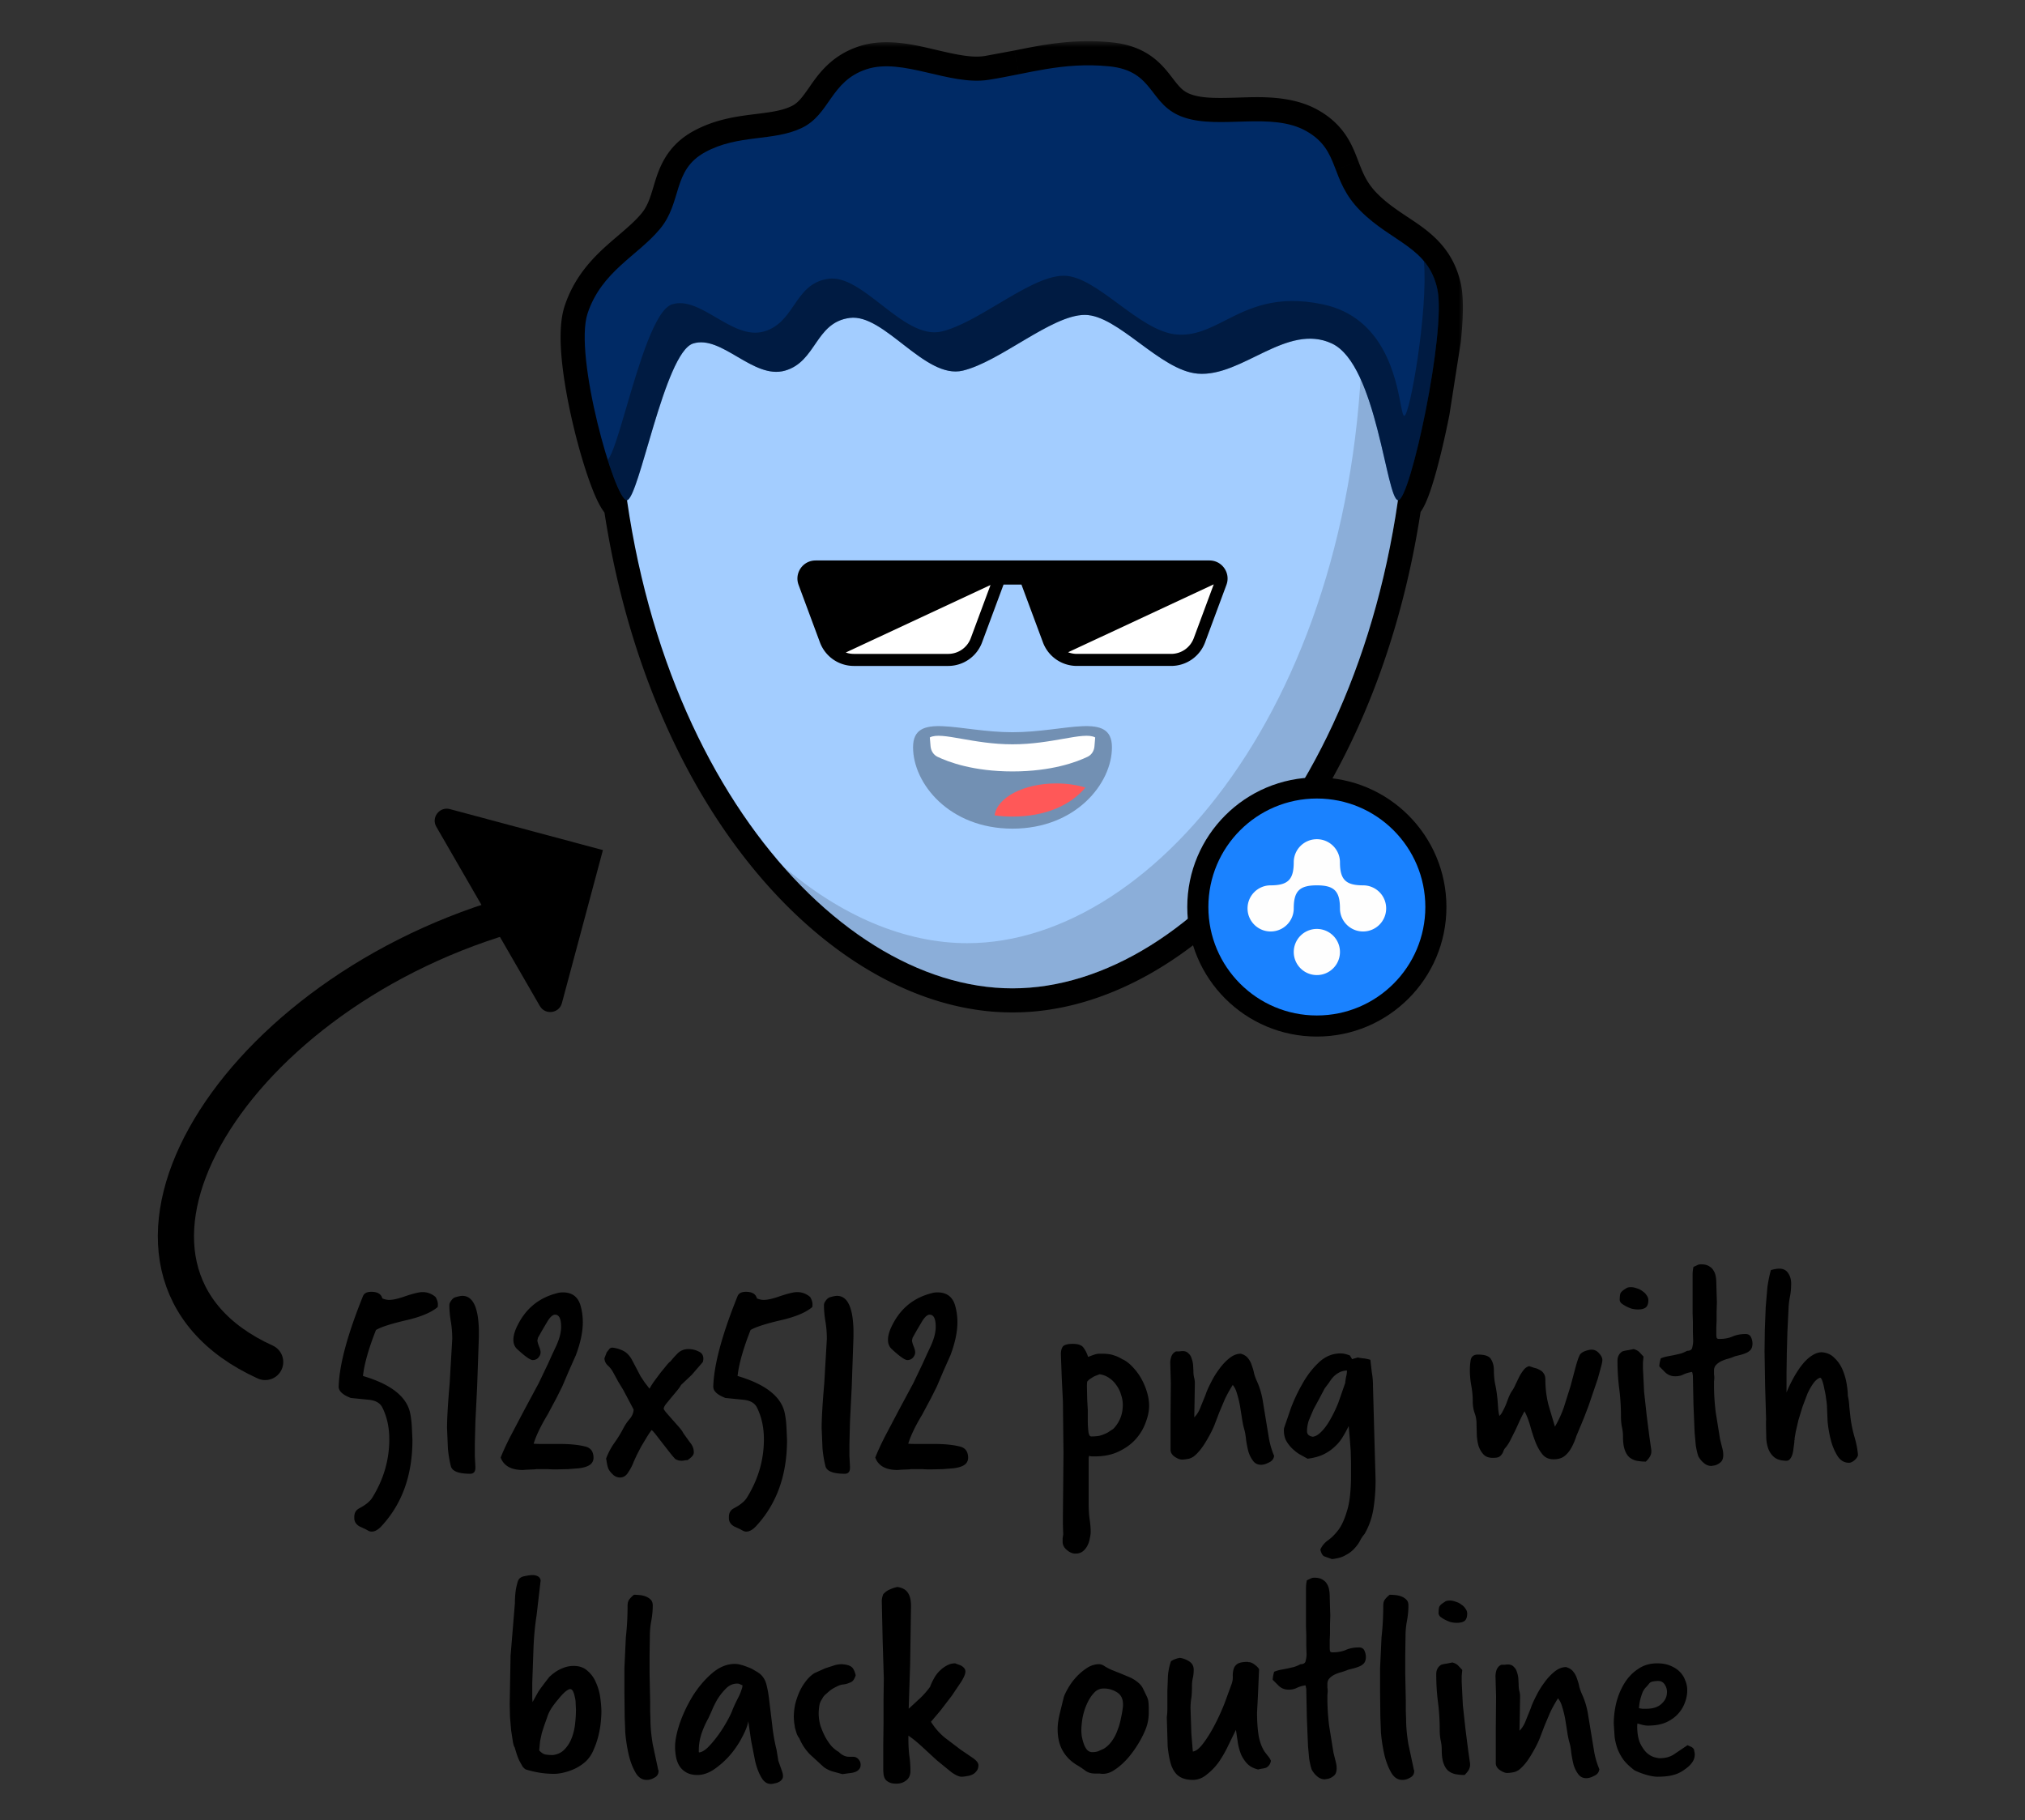 <svg xmlns="http://www.w3.org/2000/svg" xmlns:xlink="http://www.w3.org/1999/xlink" width="168" height="151" fill="none" xmlns:v="https://vecta.io/nano"><rect width="100%" height="100%" fill="#333333" stroke="none"/><style><![CDATA[.B{fill:#000}.C{fill-rule:evenodd}]]></style><g clip-path="url(#B)"><path d="M29.393 125.848c0-.336.144-.576.432-.72.512-.272.864-.56 1.056-.864.944-1.52 1.416-3.136 1.416-4.848 0-.992-.192-1.872-.576-2.64-.192-.384-.584-.6-1.176-.648l-1.44-.144c-.672-.256-1.008-.568-1.008-.936.048-1.792.72-4.296 2.016-7.512.096-.24.328-.36.696-.36.512 0 .816.184.912.552.208.08.392.12.552.12.336 0 .792-.104 1.368-.312.672-.224 1.144-.336 1.416-.336.4 0 .76.136 1.08.408.128.224.192.424.192.6 0 .128-.008.208-.024.24-.512.432-1.336.784-2.472 1.056-1.328.304-2.208.584-2.64.84-.608 1.536-.968 2.808-1.08 3.816 2.384.704 3.696 1.768 3.936 3.192.064.352.104.704.12 1.056l.048 1.056c0 2.912-.848 5.288-2.544 7.128-.288.32-.568.48-.84.48-.112 0-.232-.04-.36-.12a3.289 3.289 0 0 0-.336-.168l-.312-.144c-.272-.16-.416-.376-.432-.648v-.144zm10.047-4.08c0 .336-.144.504-.432.504-.976 0-1.512-.216-1.608-.648-.112-.448-.192-.928-.24-1.44l-.072-1.704c0-.8.072-2.032.216-3.696l.216-3.696c0-.512-.04-1-.12-1.464-.08-.48-.12-.928-.12-1.344 0-.112.048-.232.144-.36.096-.144.208-.24.336-.288.272-.08.472-.12.6-.12.864 0 1.32.936 1.368 2.808v.6l-.144 4.152-.144 2.88-.048 1.872v.96l.048.888v.096zm2.096-.84c.176-.448.424-.992.744-1.632l1.2-2.28 1.224-2.28.768-1.608.336-.744.36-.768c.256-.576.384-1.088.384-1.536 0-.672-.168-1.008-.504-1.008-.208 0-.44.224-.696.672l-.384.648-.336.6-.048.216c0 .08.04.232.12.456.096.224.144.4.144.528 0 .16-.064.312-.192.456-.128.128-.28.192-.456.192-.208 0-.64-.304-1.296-.912-.208-.192-.312-.448-.312-.768 0-.384.144-.84.432-1.368.688-1.296 1.744-2.128 3.168-2.496.16-.048.328-.072.504-.072.736 0 1.216.336 1.44 1.008.144.464.216.952.216 1.464 0 .8-.192 1.712-.576 2.736l-.576 1.296-.552 1.296-.48.96-.744 1.392c-.56.928-.944 1.728-1.152 2.4.128.016.368.024.72.024h1.44c.864 0 1.576.072 2.136.216.448.112.672.424.672.936 0 .112-.024.216-.072.312-.128.288-.504.472-1.128.552l-.888.072-1.032.024c-.256 0-.48-.008-.672-.024h-.936c-.096.016-.176.024-.24.024l-.576.024-.312.024c-.976 0-1.592-.344-1.848-1.032zm8.8-8.736l.192-.24c.064-.096.16-.144.288-.144.288.032.568.112.84.24.288.128.536.368.744.72l.432.816.312.6.336.504.408.528c.064-.128.176-.312.336-.552l.552-.744.528-.648c.16-.192.264-.296.312-.312.192-.24.4-.472.624-.696.24-.224.528-.336.864-.336.304 0 .584.064.84.192.272.112.408.312.408.6a.906.906 0 0 1-.048.288l-.912 1.056-.888.84c-.08.144-.2.312-.36.504l-.48.576-.432.528c-.112.16-.168.28-.168.36 0 .048.072.16.216.336l.528.6.552.624c.176.208.288.368.336.48l.552.768c.208.24.312.512.312.816 0 .128-.056.248-.168.36s-.232.208-.36.288c-.096 0-.184.008-.264.024-.064.016-.136.024-.216.024a1.221 1.221 0 0 1-.24-.024c-.08-.016-.176-.056-.288-.12-.096-.096-.24-.264-.432-.504l-.6-.768-.576-.744c-.176-.224-.296-.352-.36-.384-.144.192-.288.408-.432.648l-.432.72-.36.696-.264.576c-.096.272-.24.552-.432.84-.176.304-.408.456-.696.456-.176 0-.344-.056-.504-.168-.24-.208-.4-.408-.48-.6-.064-.192-.112-.416-.144-.672 0-.032-.008-.056-.024-.072V121c.176-.464.4-.888.672-1.272.288-.4.552-.832.792-1.296.128-.24.288-.472.48-.696.208-.24.32-.504.336-.792l-.48-.912-.384-.72-.408-.672-.432-.792c-.112-.208-.256-.392-.432-.552s-.272-.36-.288-.6l.192-.504zm10.135 13.656c0-.336.144-.576.432-.72.512-.272.864-.56 1.056-.864.944-1.52 1.416-3.136 1.416-4.848 0-.992-.192-1.872-.576-2.64-.192-.384-.584-.6-1.176-.648l-1.44-.144c-.672-.256-1.008-.568-1.008-.936.048-1.792.72-4.296 2.016-7.512.096-.24.328-.36.696-.36.512 0 .816.184.912.552.208.08.392.12.552.12.336 0 .792-.104 1.368-.312.672-.224 1.144-.336 1.416-.336.4 0 .76.136 1.08.408.128.224.192.424.192.6 0 .128-.008.208-.024.24-.512.432-1.336.784-2.472 1.056-1.328.304-2.208.584-2.64.84-.608 1.536-.968 2.808-1.08 3.816 2.384.704 3.696 1.768 3.936 3.192.064.352.104.704.12 1.056l.048 1.056c0 2.912-.848 5.288-2.544 7.128-.288.32-.568.48-.84.48-.112 0-.232-.04-.36-.12a3.289 3.289 0 0 0-.336-.168l-.312-.144c-.272-.16-.416-.376-.432-.648v-.144zm10.047-4.08c0 .336-.144.504-.432.504-.976 0-1.512-.216-1.608-.648-.112-.448-.192-.928-.24-1.44l-.072-1.704c0-.8.072-2.032.216-3.696l.216-3.696c0-.512-.04-1-.12-1.464-.08-.48-.12-.928-.12-1.344 0-.112.048-.232.144-.36.096-.144.208-.24.336-.288.272-.08.472-.12.6-.12.864 0 1.32.936 1.368 2.808v.6l-.144 4.152-.144 2.88-.048 1.872v.96l.048.888v.096zm2.096-.84c.176-.448.424-.992.744-1.632l1.2-2.28 1.224-2.28.768-1.608.336-.744.36-.768c.256-.576.384-1.088.384-1.536 0-.672-.168-1.008-.504-1.008-.208 0-.44.224-.696.672l-.384.648-.336.6-.048.216c0 .08.04.232.12.456.096.224.144.4.144.528 0 .16-.064.312-.192.456-.128.128-.28.192-.456.192-.208 0-.64-.304-1.296-.912-.208-.192-.312-.448-.312-.768 0-.384.144-.84.432-1.368.688-1.296 1.744-2.128 3.168-2.496.16-.048.328-.072.504-.072.736 0 1.216.336 1.44 1.008.144.464.216.952.216 1.464 0 .8-.192 1.712-.576 2.736l-.576 1.296-.552 1.296-.48.96-.744 1.392c-.56.928-.944 1.728-1.152 2.4.128.016.368.024.72.024h1.44c.864 0 1.576.072 2.136.216.448.112.672.424.672.936 0 .112-.024.216-.072.312-.128.288-.504.472-1.128.552l-.888.072-1.032.024c-.256 0-.48-.008-.672-.024h-.936c-.096.016-.176.024-.24.024l-.576.024-.312.024c-.976 0-1.592-.344-1.848-1.032zm17.704 3.792c0 .464.024.888.072 1.272.064.4.096.768.096 1.104 0 .144-.024.32-.072.528-.032.208-.096.408-.192.6s-.224.352-.384.48-.368.192-.624.192c-.24 0-.48-.104-.72-.312-.224-.192-.336-.416-.336-.672v-.288l.048-.312-.024-.816v-.816l.024-2.52.024-2.616-.024-2.016-.024-2.256-.096-1.944-.072-1.968c0-.288.056-.504.168-.648.128-.144.4-.216.816-.216.448 0 .744.104.888.312.16.208.288.464.384.768l.456-.168c.192-.064.352-.096.48-.096h.168c.432 0 .76.04.984.12.224.064.448.16.672.288l.072.048c.016 0 .024.008.024.024h.048c.304.16.584.384.84.672a4.599 4.599 0 0 1 .696.96 5.536 5.536 0 0 1 .456 1.104c.112.384.168.752.168 1.104 0 .432-.096.896-.288 1.392-.176.496-.448.952-.816 1.368s-.84.76-1.416 1.032c-.56.272-1.224.408-1.992.408h-.216a.642.642 0 0 1-.24-.048c-.032.064-.048.152-.048.264v3.672zm2.04-6.168c.528-.544.792-1.208.792-1.992a2.506 2.506 0 0 0-.144-.84c-.08-.288-.208-.552-.384-.792-.16-.24-.36-.44-.6-.6-.224-.16-.488-.264-.792-.312l-.312.12c-.096.032-.216.096-.36.192-.128.08-.208.136-.24.168l-.048.048c0 .016-.016.032-.048.048-.032.032-.048.184-.048.456l.024 1.08.048.84v.816c0 .352.016.672.048.96s.112.432.24.432c.24 0 .456-.016.648-.048.208-.048.44-.136.696-.264l.48-.312zm6.722-.96c.224-.224.4-.512.528-.864l.408-1.008.048-.144c.096-.256.24-.568.432-.936a6.782 6.782 0 0 1 .672-1.08c.256-.352.536-.648.84-.888s.616-.36.936-.36c.272.08.472.208.6.384.144.176.248.376.312.6.08.208.144.432.192.672a4.482 4.482 0 0 0 .24.648c.208.464.36.96.456 1.488l.528 3.216c.096.528.24 1.016.432 1.464-.032.256-.176.44-.432.552-.24.128-.456.192-.648.192-.288 0-.512-.112-.672-.336-.16-.208-.288-.464-.384-.768-.08-.32-.144-.648-.192-.984-.032-.336-.08-.616-.144-.84-.08-.272-.144-.576-.192-.912l-.168-1.056c-.064-.352-.144-.68-.24-.984-.08-.304-.2-.552-.36-.744-.272.432-.496.84-.672 1.224l-.456 1.08-.384 1.008c-.128.32-.288.648-.48.984-.256.464-.488.824-.696 1.08s-.4.448-.576.576c-.176.112-.344.176-.504.192-.16.032-.312.048-.456.048-.16 0-.36-.08-.6-.24-.224-.16-.336-.352-.336-.576v-2.808l.024-2.736-.024-.816-.024-.84c0-.192.032-.376.096-.552.08-.192.208-.328.384-.408h.288c.096-.016.184-.024.264-.024.208 0 .368.064.48.192.128.112.216.256.264.432.064.176.104.36.12.552l.024.48c0 .176.016.344.048.504.048.16.072.328.072.504l-.024 1.512-.024 1.2v.12zm13.099-4.824a1.702 1.702 0 0 1 .216-.072c.08-.016.16-.04.24-.072.144.032.296.056.456.072.176.016.376.056.6.12l.12 1.056c.064.336.096.704.096 1.104l.096 3.576.12 4.272c0 .768-.056 1.528-.168 2.28-.112.768-.36 1.488-.744 2.16-.128.144-.248.32-.36.528-.112.224-.264.44-.456.648-.192.224-.44.416-.744.576-.288.176-.672.288-1.152.336l-.6-.216c-.16-.048-.28-.24-.36-.576.128-.288.328-.536.6-.744.288-.192.576-.472.864-.84s.536-.904.744-1.608c.224-.688.336-1.68.336-2.976v-1.032l-.024-.96-.072-.984-.096-1.104c-.16.336-.336.656-.528.96-.176.288-.4.552-.672.792-.256.24-.568.448-.936.624-.352.16-.776.272-1.272.336l-.696-.384a3.744 3.744 0 0 1-.624-.504c-.192-.192-.352-.408-.48-.648-.112-.24-.168-.512-.168-.816 0-.096.008-.168.024-.216l.552-1.608c.256-.688.576-1.368.96-2.04.384-.688.84-1.28 1.368-1.776s1.128-.744 1.8-.744a1.578 1.578 0 0 1 .384.048c.128.032.256.072.384.12l.192.312zm-3.264 6.432c.24-.032.48-.176.72-.432.256-.256.496-.584.72-.984.24-.416.464-.88.672-1.392l.576-1.656c.016-.176.04-.344.072-.504a1.999 1.999 0 0 0 .072-.528c-.256.016-.472.072-.648.168a2.094 2.094 0 0 0-.48.36c-.128.144-.248.304-.36.48l-.36.48-.456.864-.48.888-.384.912c-.096.304-.144.6-.144.888 0 .256.16.408.48.456zm13.582-1.08c0-.32-.056-.624-.168-.912-.096-.288-.144-.592-.144-.912a7.234 7.234 0 0 0-.12-1.32c-.08-.432-.12-.864-.12-1.296 0-.304.024-.592.072-.864.064-.288.264-.432.6-.432.576 0 .936.128 1.08.384.16.256.24.56.24.912 0 .432.04.84.12 1.224.08.368.144.816.192 1.344l.048.648c.016.192.048.384.096.576.112-.096.208-.232.288-.408.096-.176.184-.36.264-.552l.216-.576c.08-.192.16-.352.24-.48.128-.176.24-.376.336-.6l.312-.648c.112-.208.232-.392.36-.552s.28-.264.456-.312l.432.144c.16.032.304.088.432.168.144.064.256.16.336.288.096.128.144.304.144.528a8.488 8.488 0 0 0 .264 2.112l.528 1.776c.288-.48.536-1.016.744-1.608l.552-1.752.408-1.536c.128-.48.248-.832.36-1.056.08-.128.224-.232.432-.312.224-.08.408-.12.552-.12.24 0 .448.104.624.312.176.192.264.376.264.552 0 .112-.04.312-.12.6l-.264.96-.768 2.256-.36.936-.216.528-.432 1.032c-.112.352-.248.672-.408.96s-.352.52-.576.696-.528.264-.912.264-.688-.136-.912-.408-.416-.608-.576-1.008c-.16-.416-.304-.856-.432-1.32s-.288-.88-.48-1.248c-.112.192-.232.424-.36.696l-.384.84-.408.816c-.128.256-.264.472-.408.648-.096.096-.16.2-.192.312-.032.096-.08.184-.144.264-.048.08-.128.152-.24.216-.096.048-.264.072-.504.072-.336 0-.592-.096-.768-.288s-.312-.424-.408-.696c-.08-.288-.128-.592-.144-.912l-.024-.84v-.096zm12.382-11.208c.08-.08.224-.12.432-.12.16 0 .32.032.48.096a1.355 1.355 0 0 1 .48.24c.144.096.256.208.336.336.096.128.144.264.144.408 0 .304-.08.512-.24.624-.144.096-.352.144-.624.144-.176 0-.36-.024-.552-.072-.176-.064-.336-.136-.48-.216s-.264-.16-.36-.24c-.08-.096-.12-.184-.12-.264 0-.192.016-.36.048-.504.048-.144.2-.288.456-.432zM137 120.424c0 .128-.032.256-.096.384s-.184.28-.36.456c-.272 0-.528-.024-.768-.072a1.396 1.396 0 0 1-.6-.288c-.16-.144-.288-.352-.384-.624s-.144-.64-.144-1.104a3.552 3.552 0 0 0-.096-.816 4.687 4.687 0 0 1-.072-.816c0-.816-.048-1.592-.144-2.328s-.144-1.512-.144-2.328c0-.336.136-.592.408-.768.16-.048.312-.08.456-.096l.48-.096c.224.064.392.16.504.288l.312.336-.048.48v.504l.096 1.944.216 1.968.216 1.704.168 1.176v.096zm3.423-14.688c0-.192.024-.4.072-.624l.312-.144c.08-.048.184-.072.312-.072.272 0 .488.048.648.144.176.096.304.216.384.36.096.144.16.312.192.504a2.946 2.946 0 0 1 .048.528l.024.888.024.72-.024.768v.744l-.024.552v.6c0 .096.008.184.024.264s.088.12.216.12c.416 0 .776-.064 1.08-.192.32-.144.688-.216 1.104-.216.224 0 .376.088.456.264s.12.352.12.528c0 .208-.048.376-.144.504-.096.112-.216.2-.36.264s-.304.12-.48.168l-.48.12c-.144.064-.32.128-.528.192-.192.048-.376.112-.552.192s-.328.184-.456.312-.192.288-.192.48v.312a1.749 1.749 0 0 1 .024.288c0 .096-.008.2-.024.312v.312c0 .72.048 1.472.144 2.256l.36 2.232.168.672c.064.224.096.432.096.624 0 .272-.072.472-.216.6s-.304.216-.48.264l-.288.048c-.224 0-.432-.08-.624-.24-.176-.144-.328-.328-.456-.552-.08-.224-.152-.528-.216-.912l-.096-1.056-.096-2.328-.048-2.352c0-.064-.008-.12-.024-.168 0-.064-.016-.128-.048-.192-.288.048-.528.12-.72.216s-.416.144-.672.144c-.32 0-.592-.104-.816-.312l-.504-.504c0-.176.04-.4.12-.672.208-.08.4-.136.576-.168l.504-.096.528-.12c.176-.048.368-.128.576-.24.256 0 .4-.096.432-.288.048-.208.072-.384.072-.528l-.024-.72v-.864l-.024-.72v-3.216zm6.1 12.096L146.44 115l-.048-2.904.024-1.8.072-1.848.144-1.68c.08-.544.176-1.008.288-1.392.272-.08.504-.12.696-.12.336 0 .584.128.744.384.16.24.24.52.24.84 0 .4-.032.76-.096 1.08-.064.304-.104.632-.12.984l-.096 1.968-.048 1.728-.024 1.656v1.632c.176-.432.376-.848.6-1.248s.456-.752.696-1.056c.256-.32.52-.568.792-.744.288-.192.568-.288.84-.288.432.032.784.192 1.056.48.288.272.512.6.672.984s.272.776.336 1.176.096.728.096.984c.064.256.104.552.12.888l.096.888c.064.528.176 1.072.336 1.632.16.544.256 1.048.288 1.512-.048.16-.152.304-.312.432s-.304.192-.432.192c-.4 0-.72-.192-.96-.576s-.424-.824-.552-1.32c-.128-.512-.216-1.024-.264-1.536l-.048-1.128c0-.192-.024-.432-.072-.72-.032-.288-.08-.56-.144-.816-.048-.272-.104-.496-.168-.672-.064-.192-.128-.288-.192-.288-.192.064-.376.216-.552.456s-.344.536-.504.888l-.408 1.08-.336 1.104-.216.936-.096.552v.12c0 .032-.008.056-.024.072v.144l-.072.528c-.016.176-.048.344-.096.504-.048.144-.112.264-.192.36s-.176.144-.288.144c-.416 0-.744-.088-.984-.264-.224-.176-.392-.4-.504-.672-.112-.288-.176-.6-.192-.936l-.024-1.056v-.432zm-102.365 21.8v1.272l.024.312.48-.864c.192-.288.496-.696.912-1.224.032-.032.104-.096.216-.192s.256-.2.432-.312c.192-.112.4-.208.624-.288.24-.08.488-.12.744-.12.48 0 .864.136 1.152.408.304.256.536.576.696.96.176.384.296.8.36 1.248s.096.848.096 1.2c0 .192-.016.464-.048.816s-.096.728-.192 1.128-.232.8-.408 1.2c-.16.384-.376.704-.648.96-.368.336-.8.592-1.296.768s-.944.264-1.344.264a7.584 7.584 0 0 1-1.2-.096c-.384-.064-.76-.152-1.128-.264-.096-.048-.192-.136-.288-.264l-.264-.48a5.653 5.653 0 0 1-.216-.552l-.168-.552c-.048-.048-.096-.2-.144-.456l-.144-.936-.096-1.128-.024-1.056.072-4.008.36-4.368a8.038 8.038 0 0 1 .048-.888c.032-.288.096-.592.192-.912.08-.24.256-.384.528-.432.288-.064.528-.096.72-.096a.9.9 0 0 1 .408.096c.128.064.208.176.24.336l-.336 2.904c-.144.912-.232 1.88-.264 2.904l-.096 2.712zm1.224 2.88l-.24.672-.192.6-.144.672-.072.768c.176.192.344.304.504.336s.368.048.624.048c.4-.048.72-.2.96-.456.256-.256.456-.568.6-.936s.24-.76.288-1.176c.048-.432.072-.832.072-1.2l-.024-.504c0-.192-.024-.376-.072-.552-.032-.176-.08-.328-.144-.456s-.144-.192-.24-.192-.24.08-.432.24c-.176.16-.36.36-.552.6a8.534 8.534 0 0 0-.552.72c-.16.256-.272.48-.336.672l-.048.144zm9.204 4.224a.213.213 0 0 0 .024.096.213.213 0 0 1 .024.096c0 .256-.112.44-.336.552-.208.128-.424.192-.648.192-.4 0-.72-.224-.96-.672-.24-.432-.424-.936-.552-1.512-.128-.592-.216-1.176-.264-1.752l-.048-1.296-.024-2.088v-1.944l.12-2.568c.096-.848.144-1.728.144-2.64 0-.208.048-.376.144-.504s.224-.256.384-.384c.128 0 .28.008.456.024.192.016.368.056.528.12s.296.152.408.264.168.272.168.48c0 .416-.04.84-.12 1.272-.08.416-.12.832-.12 1.248l-.024 1.656v1.44l.024 1.2.024 1.128v.792l.024.696c0 .624.064 1.32.192 2.088l.432 2.016zm10.156-.168l.144.408a1.087 1.087 0 0 1 .072.384c0 .128-.04.232-.12.312-.064.08-.152.144-.264.192a1.013 1.013 0 0 1-.312.096c-.112.032-.216.048-.312.048-.32 0-.584-.184-.792-.552-.208-.352-.376-.792-.504-1.32l-.336-1.704-.24-1.632c-.048.336-.208.76-.48 1.272-.256.512-.584 1.008-.984 1.488-.4.464-.84.864-1.32 1.2s-.96.504-1.44.504c-.384 0-.704-.08-.96-.24-.24-.144-.424-.328-.552-.552s-.216-.472-.264-.744c-.048-.288-.072-.552-.072-.792 0-.528.128-1.176.384-1.944.272-.784.632-1.544 1.08-2.28.464-.736.992-1.36 1.584-1.872.608-.528 1.248-.792 1.92-.792.144 0 .304.024.48.072.192.048.384.112.576.192a2.495 2.495 0 0 1 .552.264c.176.096.328.192.456.288.272.224.456.528.552.912s.168.784.216 1.2l.264 2.184c.064.64.184 1.32.36 2.04l.144.888.168.48zm-6.768-1.248v.048c.016 0 .024.008.024.024.208-.016.448-.152.72-.408.272-.272.544-.592.816-.96s.52-.752.744-1.152c.24-.416.416-.784.528-1.104l.216-.48.264-.528c.096-.192.168-.368.216-.528.064-.16.096-.296.096-.408l-.216-.096c-.064-.032-.136-.048-.216-.048-.352 0-.664.136-.936.408s-.512.576-.72.912c-.192.336-.352.664-.48.984l-.264.576c-.224.4-.416.832-.576 1.296-.144.464-.216.912-.216 1.344v.12zm12.778.432c.192 0 .344.064.456.192.128.128.192.288.192.48 0 .16-.048.288-.144.384-.08.096-.192.168-.336.216s-.312.08-.504.096l-.528.072-.792-.216c-.24-.064-.488-.184-.744-.36l-1.176-1.08c-.368-.384-.656-.824-.864-1.32-.08-.096-.152-.224-.216-.384l-.144-.48-.072-.48-.024-.384c0-.32.032-.656.096-1.008.08-.352.192-.696.336-1.032s.32-.64.528-.912c.208-.288.456-.528.744-.72l.912-.408.672-.216c.224-.08.464-.12.72-.12.368.032.624.104.768.216.144.096.264.328.36.696-.016.08-.064.192-.144.336s-.2.24-.36.288c-.176.08-.352.128-.528.144-.16.016-.32.064-.48.144-.272.128-.488.256-.648.384l-.384.336c-.112.112-.192.224-.24.336-.128.176-.208.376-.24.6s-.048.424-.048.6c0 .336.048.672.144 1.008.112.336.248.656.408.96.16.288.336.544.528.768.208.208.4.36.576.456.272.272.56.408.864.408h.312zm4.612-1.416a11.727 11.727 0 0 0 .072 1.296c.064.416.096.848.096 1.296 0 .352-.12.616-.36.792-.224.176-.488.264-.792.264-.272 0-.48-.04-.624-.12-.144-.064-.256-.16-.336-.288-.064-.112-.104-.248-.12-.408-.016-.144-.024-.304-.024-.48v-1.824l.024-1.92v-1.92l.024-1.776-.096-3.12-.072-3.288c0-.176.04-.368.12-.576.16-.176.336-.304.528-.384a3.083 3.083 0 0 1 .648-.216c.416.064.704.224.864.48.176.24.264.608.264 1.104l-.072 4.8-.12 3.72.936-.864c.32-.304.6-.624.84-.96.08-.224.184-.448.312-.672.128-.24.28-.448.456-.624.192-.192.392-.344.6-.456.224-.128.464-.192.72-.192.064.032.144.064.24.096.112.032.208.072.288.12s.152.112.216.192c.064.064.096.16.096.288 0 .176-.112.448-.336.816l-.792 1.176-.936 1.224-.792.936c.32.512.704.952 1.152 1.32l1.296.984 1.056.72c.288.208.432.4.432.576 0 .208-.056.376-.168.504a.901.901 0 0 1-.36.288c-.144.064-.296.104-.456.12-.16.032-.296.048-.408.048-.224 0-.52-.136-.888-.408l-1.176-.96-1.224-1.128c-.416-.384-.792-.688-1.128-.912v.336zm15.452 2.808c-.272 0-.52-.072-.744-.216-.208-.16-.432-.312-.672-.456-.528-.304-.936-.704-1.224-1.2s-.432-1.104-.432-1.824c0-.352.056-.768.168-1.248l.336-1.368c.048-.176.16-.416.336-.72.176-.32.392-.624.648-.912a4.77 4.77 0 0 1 .912-.792c.336-.224.68-.336 1.032-.336.144 0 .288.048.432.144.224.144.456.264.696.36l.72.288.744.312c.24.112.464.256.672.432a1.468 1.468 0 0 1 .408.528l.288.6c.08.16.128.328.144.504.016.16.024.328.024.504v.456c-.016.496-.12.96-.312 1.392-.176.416-.392.824-.648 1.224-.128.208-.296.448-.504.72s-.44.528-.696.768-.528.448-.816.624c-.272.16-.552.24-.84.24-.08 0-.168-.008-.264-.024h-.408zm2.352-5.736c0-.464-.168-.8-.504-1.008a2.057 2.057 0 0 0-1.104-.312c-.32 0-.592.128-.816.384-.224.24-.416.544-.576.912-.16.352-.28.736-.36 1.152-.064.4-.096.752-.096 1.056 0 .064.008.192.024.384.032.192.08.392.144.6s.152.392.264.552c.128.16.288.24.48.24.176 0 .336-.024.48-.072l.48-.216c.256-.16.48-.376.672-.648s.344-.568.456-.888c.128-.32.224-.656.288-1.008.08-.352.136-.688.168-1.008v-.12zm3.68-1.128l.048-1.248c.032-.4.112-.792.24-1.176.016-.032.056-.064.12-.096.08-.048.168-.088.264-.12l.144-.048.216-.048c.256.032.512.128.768.288s.384.392.384.696c0 .256-.024.488-.072.696-.048.192-.072.424-.072.696 0 .464-.024.824-.072 1.08-.032.256-.048.496-.048.72l.072 2.136.12 1.464c.256-.032.536-.248.84-.648.32-.416.632-.912.936-1.488s.584-1.184.84-1.824l.624-1.704c.064-.208.088-.416.072-.624 0-.208.024-.392.072-.552.048-.176.152-.32.312-.432.176-.112.464-.168.864-.168.016 0 .032.008.048.024h.048c.128 0 .28.064.456.192s.304.256.384.384l-.096 2.232-.072 1.368c0 .768.048 1.432.144 1.992.112.544.288.984.528 1.32l.264.336c.08.096.152.216.216.36-.032.16-.088.288-.168.384-.064.08-.144.144-.24.192-.096.032-.2.056-.312.072s-.224.04-.336.072c-.352-.08-.64-.224-.864-.432-.208-.208-.384-.456-.528-.744-.128-.304-.224-.632-.288-.984l-.168-1.128-.096.192-.528 1.08c-.208.448-.456.888-.744 1.32-.288.416-.624.776-1.008 1.08-.368.32-.768.48-1.2.48-.464 0-.84-.096-1.128-.288-.272-.176-.488-.472-.648-.888-.144-.416-.248-.952-.312-1.608l-.072-2.424a4.746 4.746 0 0 0 .048-.672v-1.512zm11.501-8.544c0-.192.024-.4.072-.624l.312-.144c.08-.048.184-.072.312-.072.272 0 .488.048.648.144.176.096.304.216.384.36.096.144.16.312.192.504a2.946 2.946 0 0 1 .048.528l.024.888.024.72-.024.768v.744l-.024.552v.6c0 .096.008.184.024.264s.088.12.216.12c.416 0 .776-.064 1.08-.192.32-.144.688-.216 1.104-.216.224 0 .376.088.456.264s.12.352.12.528c0 .208-.048.376-.144.504-.096.112-.216.2-.36.264s-.304.12-.48.168l-.48.12c-.144.064-.32.128-.528.192-.192.048-.376.112-.552.192s-.328.184-.456.312-.192.288-.192.48v.312a1.749 1.749 0 0 1 .024.288c0 .096-.008.2-.024.312v.312c0 .72.048 1.472.144 2.256l.36 2.232.168.672c.064.224.096.432.096.624 0 .272-.072.472-.216.6s-.304.216-.48.264l-.288.048c-.224 0-.432-.08-.624-.24-.176-.144-.328-.328-.456-.552-.08-.224-.152-.528-.216-.912l-.096-1.056-.096-2.328-.048-2.352c0-.064-.008-.12-.024-.168 0-.064-.016-.128-.048-.192-.288.048-.528.12-.72.216s-.416.144-.672.144c-.32 0-.592-.104-.816-.312l-.504-.504c0-.176.04-.4.12-.672.208-.08.4-.136.576-.168l.504-.096.528-.12c.176-.048.368-.128.576-.24.256 0 .4-.096.432-.288.048-.208.072-.384.072-.528l-.024-.72v-.864l-.024-.72v-3.216zm8.93 15a.213.213 0 0 0 .024.096.213.213 0 0 1 .024.096c0 .256-.112.44-.336.552-.208.128-.424.192-.648.192-.4 0-.72-.224-.96-.672-.24-.432-.424-.936-.552-1.512-.128-.592-.216-1.176-.264-1.752l-.048-1.296-.024-2.088v-1.944l.12-2.568c.096-.848.144-1.728.144-2.64 0-.208.048-.376.144-.504s.224-.256.384-.384c.128 0 .28.008.456.024.192.016.368.056.528.12s.296.152.408.264.168.272.168.48c0 .416-.04.84-.12 1.272-.08.416-.12.832-.12 1.248l-.024 1.656v1.44l.024 1.2.024 1.128v.792l.024.696c0 .624.064 1.32.192 2.088l.432 2.016zm2.572-13.824c.08-.08.224-.12.432-.12.16 0 .32.032.48.096a1.355 1.355 0 0 1 .48.24c.144.096.256.208.336.336.096.128.144.264.144.408 0 .304-.08.512-.24.624-.144.096-.352.144-.624.144-.176 0-.36-.024-.552-.072-.176-.064-.336-.136-.48-.216s-.264-.16-.36-.24c-.08-.096-.12-.184-.12-.264 0-.192.016-.36.048-.504.048-.144.2-.288.456-.432zm2.112 13.512c0 .128-.032.256-.096.384s-.184.28-.36.456c-.272 0-.528-.024-.768-.072a1.396 1.396 0 0 1-.6-.288c-.16-.144-.288-.352-.384-.624s-.144-.64-.144-1.104a3.552 3.552 0 0 0-.096-.816 4.687 4.687 0 0 1-.072-.816c0-.816-.048-1.592-.144-2.328s-.144-1.512-.144-2.328c0-.336.136-.592.408-.768.16-.048.312-.08.456-.096l.48-.096c.224.064.392.16.504.288l.312.336-.048.48v.504l.096 1.944.216 1.968.216 1.704.168 1.176v.096zm4.1-2.832c.224-.224.4-.512.528-.864l.408-1.008.048-.144c.096-.256.24-.568.432-.936a6.782 6.782 0 0 1 .672-1.08c.256-.352.536-.648.84-.888s.616-.36.936-.36c.272.08.472.208.6.384.144.176.248.376.312.6.08.208.144.432.192.672a4.482 4.482 0 0 0 .24.648c.208.464.36.96.456 1.488l.528 3.216c.096.528.24 1.016.432 1.464-.032.256-.176.44-.432.552-.24.128-.456.192-.648.192-.288 0-.512-.112-.672-.336-.16-.208-.288-.464-.384-.768-.08-.32-.144-.648-.192-.984-.032-.336-.08-.616-.144-.84-.08-.272-.144-.576-.192-.912l-.168-1.056c-.064-.352-.144-.68-.24-.984-.08-.304-.2-.552-.36-.744-.272.432-.496.84-.672 1.224l-.456 1.08-.384 1.008c-.128.32-.288.648-.48.984-.256.464-.488.824-.696 1.08s-.4.448-.576.576c-.176.112-.344.176-.504.192-.16.032-.312.048-.456.048-.16 0-.36-.08-.6-.24-.224-.16-.336-.352-.336-.576v-2.808l.024-2.736-.024-.816-.024-.84c0-.192.032-.376.096-.552.08-.192.208-.328.384-.408h.288c.096-.016.184-.024.264-.024.208 0 .368.064.48.192.128.112.216.256.264.432.064.176.104.36.12.552l.024.48c0 .176.016.344.048.504.048.16.072.328.072.504l-.024 1.512-.024 1.2v.12zm7.82-.576c0-.592.072-1.184.216-1.776.16-.608.392-1.152.696-1.632s.68-.864 1.128-1.152c.448-.304.968-.456 1.56-.456.416 0 .776.064 1.08.192.32.128.584.296.792.504s.36.448.456.72c.112.256.168.528.168.816 0 .368-.072.728-.216 1.08-.128.336-.32.64-.576.912s-.576.496-.96.672c-.368.16-.792.248-1.272.264-.208.016-.392.008-.552-.024s-.344-.08-.552-.144c-.016.08-.024.152-.024.216v.12c.016.592.112 1.056.288 1.392s.368.592.576.768c.208.16.408.264.6.312s.32.072.384.072c.496 0 .904-.112 1.224-.336l1.104-.744.264.12c.096.032.184.104.264.216l.048.24c.016.048.024.128.024.24-.016.224-.08.416-.192.576-.096.144-.208.272-.336.384-.416.352-.808.576-1.176.672-.352.112-.816.168-1.392.168-.256 0-.576-.056-.96-.168-.368-.112-.68-.232-.936-.36-.384-.288-.688-.576-.912-.864-.208-.288-.376-.592-.504-.912a5.196 5.196 0 0 1-.24-.984l-.072-1.104zm2.088-1.296c.064.016.16.032.288.048h.336c.544 0 .96-.136 1.248-.408.304-.272.456-.6.456-.984 0-.224-.064-.432-.192-.624s-.304-.288-.528-.288a2.442 2.442 0 0 0-.48.048c-.144.032-.256.112-.336.24-.064.08-.136.16-.216.24s-.16.192-.24.336c-.064.144-.128.328-.192.552-.064.208-.112.488-.144.84z" class="B"/><mask id="A" maskUnits="userSpaceOnUse" x="45.508" y="3.418" width="76" height="81" class="B"><path fill="#fff" d="M45.508 3.418h76v81h-76z"/><use xlink:href="#C" class="C"/></mask><use xlink:href="#C" fill="#a3cdff" class="C"/><path d="M115.98 41.5l.266-1.982-1.962-.264-.284 1.96 1.98.286zm3.268-17.499l-1.956.42 1.956-.42zm-3.587-4.335l-1.108 1.665 1.108-1.665zm-2.788-2.165l1.414-1.414-1.414 1.414zm-2.05-3.407l1.868-.716-1.868.716zm-2.45-3.218l.984-1.741-.984 1.741zm-5.62-.779l.062 2-.062-2zm-4.505-.346l-.632 1.897.632-1.897zm-2.551-2.042l-1.587 1.217 1.587-1.217zm-3.699-2.208L91.805 7.49l.193-1.991zm-7.447.652l.395 1.961-.395-1.961zm-2.554.473l.304 1.977-.304-1.977zm-4.763-.533l.457-1.947-.457 1.947zm-5.362-.342l-.632-1.897.632 1.897zm-3.106 2.654l1.641 1.143-1.641-1.143zm-2.269 2.221l.856 1.808-.856-1.808zm-3.521.817l-.246-1.985.246 1.985zm-4.479 1.183l.958 1.756-.958-1.756zM56.126 16.082l1.916.574-1.916-.574zm-1.378 2.918l1.536 1.28-1.536-1.28zm-2.158 2.06l-1.298-1.521 1.298 1.521zm-3.842 4.939l1.897.633-1.897-.633zm3.271 15.498l1.979-.286-.292-2.022-2.015.335.328 1.973zm63.694 1.983a2.143 2.143 0 0 0 .285.019v-4a1.867 1.867 0 0 1 .248.017l-.533 3.964zm.285.02c.625 0 1.076-.271 1.31-.448.24-.183.406-.383.506-.518.202-.272.354-.574.464-.818.23-.51.458-1.17.67-1.883.435-1.448.894-3.373 1.293-5.381l.945-6.03c.19-1.787.28-3.615.017-4.841l-3.91.838c.112.524.11 1.759-.084 3.58-.183 1.73-.51 3.747-.89 5.673l-1.2 5.01-.484 1.384c-.066.145-.08.148-.032.083.024-.032.115-.153.286-.282.163-.124.548-.368 1.11-.368v4zm5.205-19.92c-.674-3.145-2.798-4.492-4.433-5.581l-2.217 3.33c1.694 1.128 2.44 1.69 2.74 3.09l3.91-.838zM116.77 18c-.91-.607-1.72-1.151-2.483-1.914l-2.83 2.829c1.08 1.08 2.206 1.823 3.095 2.415L116.77 18zm-2.483-1.914c-.886-.886-1.206-1.693-1.595-2.708l-3.735 1.431c.416 1.086.978 2.583 2.5 4.106l2.83-2.829zm-1.595-2.708c-.494-1.29-1.122-2.993-3.335-4.244l-1.968 3.482c.898.508 1.112 1.003 1.568 2.192l3.735-1.431zm-3.335-4.244c-2.18-1.231-4.82-1.094-6.666-1.037l.124 3.998c2.15-.066 3.555-.054 4.574.521l1.968-3.482zm-6.666-1.037c-1.69.052-2.883.065-3.811-.244l-1.265 3.795c1.736.579 3.701.494 5.2.448l-.124-3.998zM98.88 7.853c-.7-.234-1.003-.588-1.597-1.362l-3.174 2.434c.626.817 1.56 2.074 3.505 2.722L98.88 7.853zm-1.597-1.362c-.366-.477-.915-1.214-1.748-1.811-.882-.632-1.96-1.036-3.345-1.17L91.805 7.49c.781.076 1.165.272 1.399.439.282.202.5.465.906.996l3.174-2.434zm-5.093-2.982c-3.168-.307-5.736.22-8.034.682l.79 3.921c2.314-.466 4.35-.865 6.859-.622l.385-3.981zm-8.034.682l-2.463.457.608 3.954 2.644-.489-.79-3.921zm-2.463.457c-1.047.161-2.283-.1-4.002-.503l-.913 3.894c1.526.358 3.564.864 5.524.563l-.608-3.954zm-4.002-.503c-1.722-.404-4.195-1.044-6.451-.292l1.265 3.795c.968-.323 2.226-.088 4.273.392l.913-3.894zm-6.451-.292c-2.32.773-3.385 2.36-4.115 3.409l3.283 2.286c.719-1.033 1.14-1.581 2.097-1.9l-1.265-3.795zm-4.115 3.409c-.63.905-.949 1.303-1.484 1.556l1.712 3.615c1.622-.768 2.48-2.061 3.054-2.885L67.125 7.262zm-1.484 1.556c-.749.354-1.613.48-2.911.64l.492 3.97c1.18-.146 2.702-.318 4.131-.995l-1.712-3.615zm-2.911.64c-1.426.177-3.321.392-5.19 1.412l1.915 3.511c1.109-.605 2.267-.768 3.767-.954l-.492-3.97zm-5.19 1.412c-2.373 1.294-2.928 3.298-3.33 4.638l3.832 1.149c.212-.708.346-1.121.549-1.47.166-.284.397-.551.865-.806L57.54 10.87zm-3.33 4.638c-.296.987-.506 1.621-1 2.212l3.073 2.561c1.08-1.296 1.475-2.682 1.758-3.624l-3.832-1.149zm-1 2.212c-.505.607-1.128 1.144-1.92 1.82l2.597 3.042c.746-.637 1.635-1.39 2.395-2.302l-3.073-2.561zM51.292 19.54c-1.486 1.268-3.472 2.92-4.441 5.827l3.795 1.265c.577-1.73 1.71-2.741 3.244-4.051l-2.597-3.042zm-4.441 5.827c-.44 1.321-.39 3.11-.217 4.742.184 1.73.552 3.648.983 5.424s.937 3.465 1.415 4.739c.235.627.487 1.216.745 1.679.124.223.296.5.519.749.123.137.713.799 1.702.799v-4c.472 0 .811.174.975.279s.266.212.299.249c.064.071.061.087-.002-.025-.116-.207-.286-.583-.493-1.136-.407-1.085-.87-2.614-1.272-4.276s-.733-3.399-.892-4.904c-.17-1.602-.109-2.625.034-3.054l-3.795-1.265zm5.147 18.133c.12 0 .237-.01.349-.029l-.656-3.946c.098-.016.201-.025.307-.025v4zM83.999 80c-6.018 0-12.602-3.494-18.206-10.225-5.581-6.703-10.048-16.471-11.796-28.562l-3.959.572C51.878 54.507 56.605 65 62.719 72.334 68.811 79.65 76.424 84 83.999 84v-4zM114 41.213c-1.748 12.091-6.214 21.859-11.795 28.562C96.601 76.506 90.017 80 83.999 80v4c7.575 0 15.188-4.35 21.28-11.666 6.114-7.344 10.84-17.827 12.68-30.549L114 41.213z" mask="url(#A)" class="B"/><path d="M51.229 32.002C51.032 23.974 58.002 18 66.032 18h35.935c8.03 0 15 5.974 14.803 14.002C116.03 62.243 99.254 82 83.999 82s-32.03-19.757-32.771-49.998z" fill="#a3cdff"/><path d="M64.883 71.791c5.724 6.562 12.561 10.211 19.116 10.211 15.255 0 32.03-19.757 32.771-49.998.096-3.904-1.504-7.322-4.096-9.804.22.808.345 1.659.36 2.544.53 32.213-16.947 53.508-32.785 53.508-5.176 0-10.526-2.274-15.367-6.461z" fill-opacity=".15" class="B C"/><path d="M110.498 28.5c3.75 1.75 4.5 13 5.5 13s4-14 3.25-17.5-3.75-3.875-6.375-6.5-1.625-5-4.5-6.625-7.125-.125-10.125-1.125-2.375-3.875-6.25-4.25-6.75.625-10 1.125-7.125-1.875-10.125-.875-3 3.75-5.375 4.875-5.25.5-8 2-1.875 4.125-3.75 6.375-4.833 3.5-6 7 2.25 15.5 3.25 15.5 3.125-12.25 5.5-13 5 3 7.625 2.25 2.5-4 5.375-4.375 6.25 5.125 9.375 4.375 7.375-4.625 10.125-4.625 6.25 4.625 9.375 4.875c3.684.295 7.376-4.25 11.126-2.5z" fill="#002a65"/><g class="B"><path d="M116.2 33.506c-.416-2.163-1.382-7.183-6.448-8.254-3.867-.818-6.12.327-8.088 1.326-1.34.68-2.545 1.293-4.037 1.174-1.567-.126-3.229-1.352-4.844-2.543-1.604-1.183-3.161-2.332-4.53-2.332-1.508 0-3.468 1.165-5.445 2.342-1.628.969-3.269 1.944-4.68 2.283-1.639.393-3.348-.933-5.017-2.23-1.512-1.174-2.992-2.324-4.358-2.145-1.515.198-2.197 1.193-2.887 2.201-.62.905-1.246 1.819-2.488 2.174-1.334.381-2.668-.4-3.97-1.162-1.26-.737-2.487-1.456-3.655-1.088-1.413.446-2.737 4.96-3.788 8.546-.622 2.121-1.15 3.917-1.542 4.353.623 1.966 1.242 3.351 1.581 3.351.405 0 .995-2.011 1.712-4.454 1.052-3.585 2.376-8.1 3.788-8.546 1.168-.369 2.396.35 3.655 1.088 1.301.762 2.636 1.544 3.97 1.162 1.242-.355 1.868-1.269 2.488-2.174.69-1.008 1.372-2.003 2.887-2.201 1.367-.178 2.846.971 4.358 2.145 1.669 1.296 3.377 2.623 5.017 2.23 1.41-.339 3.051-1.315 4.68-2.283 1.978-1.176 3.937-2.342 5.445-2.342 1.37 0 2.927 1.149 4.53 2.332 1.614 1.191 3.276 2.417 4.844 2.543 1.597.128 3.195-.653 4.798-1.437 2.096-1.025 4.203-2.054 6.327-1.063 2.425 1.131 3.595 6.235 4.4 9.701.435 1.894.757 3.3 1.1 3.3 1 0 4-14 3.25-17.5-.212-.993-.607-1.735-1.122-2.348.364 4.089-1.166 12.848-1.63 12.848-.1 0-.184-.383-.302-.996z" fill-opacity=".35" class="C"/><path d="M67.658 46.5h32.685c1.045 0 1.77 1.042 1.406 2.022l-1.772 4.772a3 3 0 0 1-2.812 1.955h-7.828a3 3 0 0 1-2.812-1.955L84.743 48.5h-1.486l-1.781 4.795a3 3 0 0 1-2.812 1.955h-7.828a3 3 0 0 1-2.812-1.955l-1.772-4.772c-.364-.98.361-2.022 1.406-2.022z"/></g><g fill="#fff"><path d="M100.696 48.48l-12.083 5.635c.226.087.47.135.722.135h7.828a2 2 0 0 0 1.875-1.304l1.658-4.466zm-20.158 4.466l1.638-4.41-12.008 5.6a1.997 1.997 0 0 0 .667.115h7.828a2 2 0 0 0 1.875-1.304z"/></g><g class="C"><path d="M84 68.75c5.25 0 8.25-3.75 8.25-6.75s-3.82-1.25-8.25-1.25-8.25-1.75-8.25 1.25 3 6.75 8.25 6.75z" fill-opacity=".3" class="B"/><path d="M90.861 61.182l-.062.739c-.031.367-.228.699-.559.86-.897.434-2.977 1.222-6.239 1.222-3.239 0-5.312-.777-6.22-1.213-.344-.165-.548-.509-.58-.889l-.06-.718c.488-.267 1.414-.104 2.658.115 1.157.203 2.589.455 4.202.455s3.045-.252 4.202-.455c1.244-.219 2.17-.382 2.658-.115z" fill="#fff"/><path d="M90.048 65.34c-1.228 1.472-3.336 2.409-6.048 2.409-.517 0-1.013-.034-1.485-.1.204-1.483 2.414-2.651 5.11-2.651.876 0 1.702.123 2.423.34z" fill="#ff5858"/></g><circle cx="109.25" cy="75.25" r="10.75" class="B"/><circle cx="109.25" cy="75.25" r="9" fill="#1a82ff"/><g fill="#fefefe"><path d="M113.083 77.281c1.057 0 1.917-.853 1.917-1.914s-.854-1.914-1.917-1.914c-1.437 0-1.916-.478-1.916-1.914 0-1.055-.86-1.914-1.917-1.914s-1.917.853-1.917 1.914c0 1.435-.48 1.914-1.916 1.914-1.057 0-1.917.853-1.917 1.914 0 1.055.86 1.914 1.917 1.914s1.916-.853 1.916-1.914c0-1.435.48-1.914 1.917-1.914s1.917.478 1.917 1.914c0 1.055.86 1.914 1.916 1.914zm-3.833 3.617c1.06 0 1.917-.857 1.917-1.914s-.858-1.914-1.917-1.914a1.915 1.915 0 0 0-1.916 1.914c0 1.057.858 1.914 1.916 1.914z"/></g><path d="M50.02 70.528L46.618 83.223c-.231.861-1.387 1.013-1.832.241l-8.586-14.87c-.446-.771.264-1.696 1.125-1.466l12.694 3.401z" class="B"/><path d="M22 113c-16.5-7.5-3.5-30 19.996-37" stroke="#000" stroke-width="3" stroke-linecap="round" stroke-linejoin="round"/></g><defs><clipPath id="B"><path fill="#fff" d="M0 0h168v151H0z"/></clipPath><path id="C" d="M115.98 41.5a.136.136 0 0 0 .018.001c1 0 4-14 3.25-17.5-.487-2.272-1.922-3.227-3.587-4.335-.9-.599-1.867-1.243-2.788-2.165-1.205-1.204-1.646-2.356-2.05-3.407-.475-1.24-.896-2.338-2.45-3.218-1.6-.904-3.623-.84-5.62-.779-1.595.049-3.173.098-4.505-.346-1.323-.44-1.94-1.247-2.551-2.042-.773-1.008-1.533-1.999-3.699-2.208-2.839-.275-5.141.189-7.447.652-.842.169-1.684.339-2.554.473-1.503.231-3.14-.153-4.763-.533-1.885-.442-3.75-.879-5.362-.342-1.638.546-2.382 1.614-3.106 2.654-.602.865-1.191 1.71-2.269 2.221-1.089.516-2.283.664-3.521.817-1.463.181-2.989.37-4.479 1.183-1.597.871-1.971 2.12-2.372 3.457-.289.965-.592 1.975-1.378 2.918-.633.759-1.389 1.405-2.158 2.06-1.51 1.289-3.069 2.62-3.842 4.939-1.167 3.5 2.25 15.5 3.25 15.5a.124.124 0 0 0 .021-.002C55.605 66.312 70.406 82 83.999 82S112.393 66.313 115.98 41.5z"/></defs></svg>